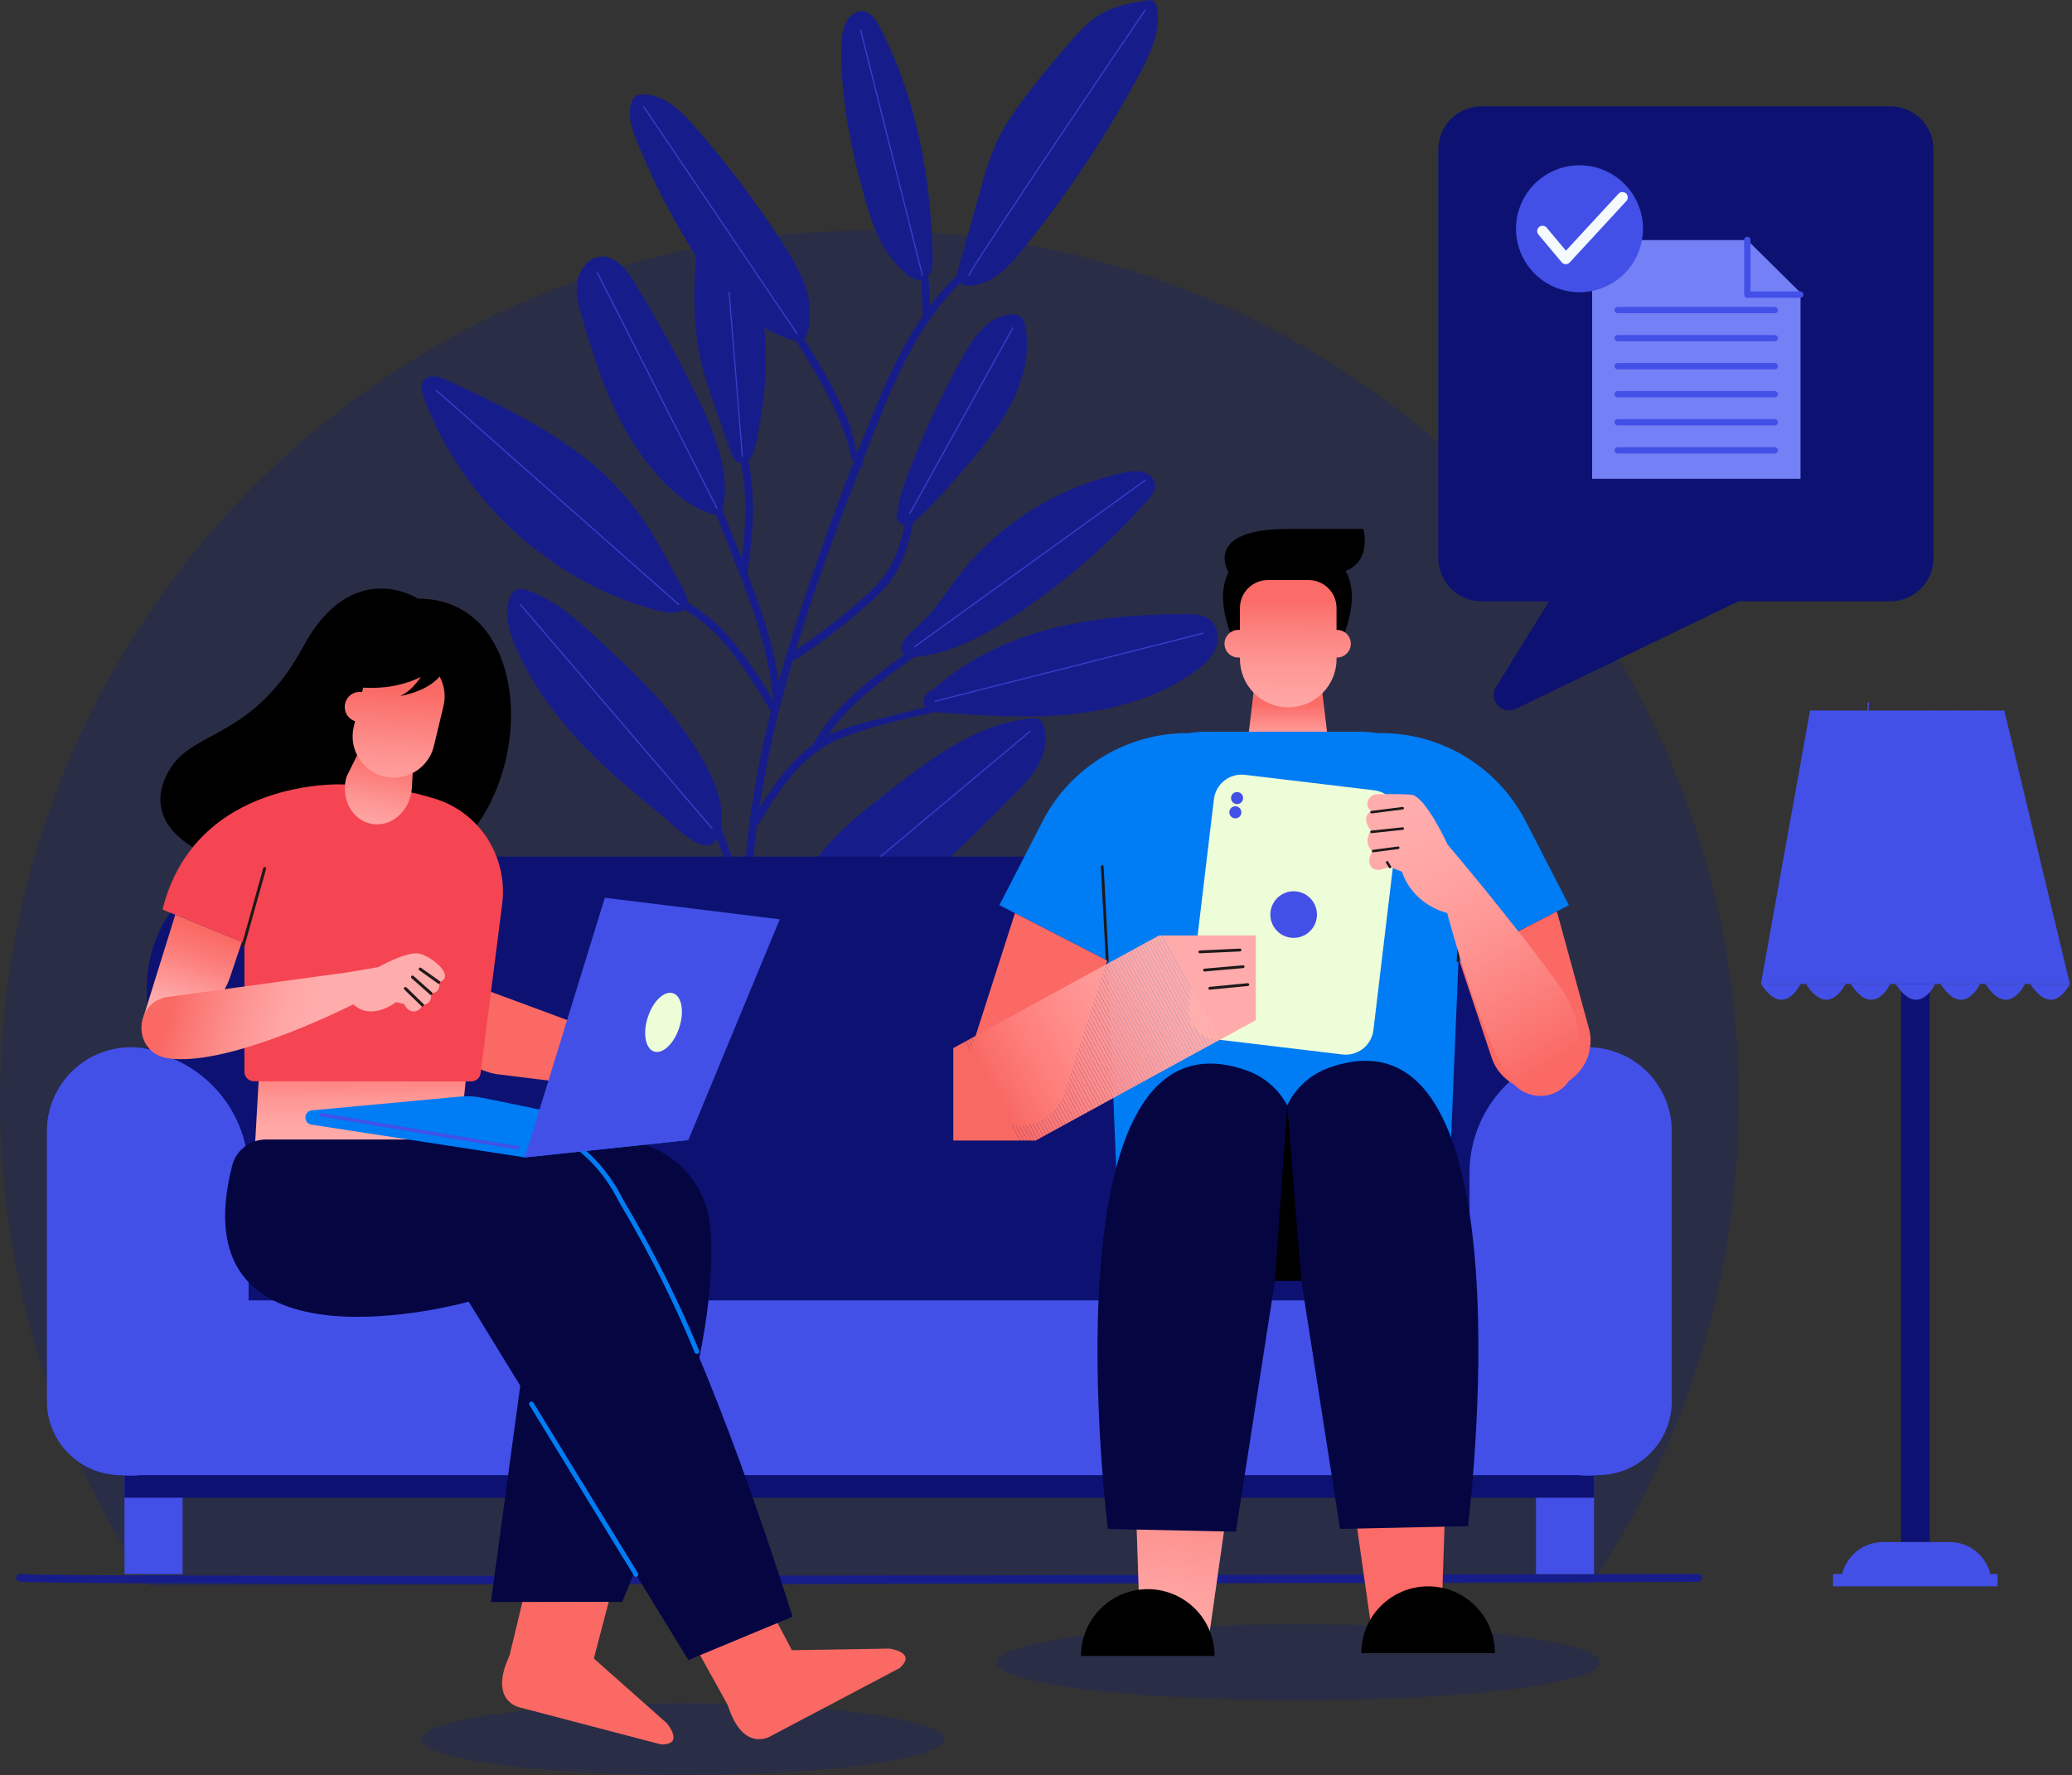 <svg width="587" height="503" viewBox="0 0 587 503" fill="none" xmlns="http://www.w3.org/2000/svg">
<rect x="0" y="0" width="587" height="503" fill="#333333" stroke="none"/>
<g clip-path="url(#clip0_302_350)">
<path d="M450.996 448.639C478.2 408.119 492.69 360.401 492.611 311.597C492.611 175.563 382.332 65.301 246.296 65.301C110.259 65.301 0 175.58 0 311.613C-0.083 360.692 14.565 408.665 42.05 449.326L450.996 448.639Z" fill="#2A2D46"/>
<path d="M342.975 175.749C341.043 174.09 338.254 173.98 335.705 173.99C322.428 174.056 309.067 175.016 296.271 178.534C284.601 181.747 273.368 187.198 264.439 195.32C264.121 195.433 263.815 195.574 263.523 195.742C262.129 196.562 261.166 198.361 261.837 199.834C261.924 200.024 262.035 200.201 262.168 200.362L252.742 202.789C246.624 204.365 240.161 205.544 234.485 208.431C240.676 199.267 250.023 192.641 259.005 186.159C269.169 185.302 278.427 180.337 286.931 174.783C300.354 166.012 312.603 155.563 323.38 143.691C323.951 143.063 324.517 142.432 325.077 141.799C326.404 140.309 327.779 138.546 327.028 136.445C326.637 135.419 325.862 134.586 324.868 134.121C322.79 133.109 320.499 133.457 318.328 133.929C299.925 137.865 283.471 148.1 271.805 162.867C270.049 165.104 268.406 167.438 266.759 169.771C264.47 172.965 261.812 175.878 258.839 178.448C257.804 179.358 256.871 180.379 256.058 181.492C255.394 182.391 254.793 183.45 255.546 184.678C255.731 184.974 255.964 185.237 256.237 185.455C246.485 192.509 236.546 199.878 230.638 210.443C230.569 210.569 230.523 210.706 230.502 210.848C224.026 215.442 219.326 222.2 215.137 228.962C217.228 214.732 220.59 200.704 224.676 186.909C224.826 186.969 224.988 186.989 225.147 186.968C225.306 186.947 225.457 186.886 225.586 186.789C233.974 181.123 242.398 174.913 249.581 167.746C255.131 162.203 257.269 155.431 258.663 148.059C258.983 147.83 259.29 147.584 259.583 147.322C261.604 145.523 263.53 143.621 265.355 141.623C268.874 137.848 272.286 133.975 275.592 130.005C280.04 124.671 284.325 119.115 287.269 112.824C290.214 106.534 291.757 99.411 290.489 92.576C290.283 91.471 289.941 90.286 289.025 89.639C288.341 89.218 287.542 89.023 286.742 89.081C280.478 89.167 276.12 95.152 273.036 100.606C266.79 111.657 261.411 123.177 256.947 135.061C255.755 138.234 254.624 141.533 254.322 144.879C253.989 145.495 253.908 146.216 254.096 146.891C254.139 147.04 254.198 147.185 254.272 147.322C254.285 147.632 254.308 147.941 254.341 148.248L254.484 147.661C254.92 148.245 255.562 148.639 256.28 148.763C254.776 155.863 252.383 162.117 246.654 167.457C240.075 173.598 232.912 179.098 225.483 184.17C226.176 181.889 226.885 179.616 227.611 177.352C232.44 162.293 237.927 147.419 243.64 132.661C243.828 132.621 244 132.528 244.136 132.392C244.272 132.257 244.366 132.085 244.407 131.897L244.45 131.645C244.498 131.374 244.461 131.094 244.344 130.845C245.718 127.304 247.103 123.773 248.499 120.25C254.229 105.757 260.907 91.04 272.087 80.122C272.087 80.122 272.087 80.122 272.107 80.142C272.308 80.319 272.531 80.47 272.77 80.59C273.604 81.012 274.586 81.018 275.512 80.906C281.517 80.185 286.035 75.263 289.835 70.559C302.301 55.141 313.312 38.6 322.727 21.151C325.263 16.454 327.735 11.339 328.008 6.121C328.083 4.799 328 3.473 327.762 2.171C327.616 1.374 327.327 0.488 326.59 0.149C326.089 -0.083 325.508 0.003 324.967 0.093C320.825 0.757 316.606 1.477 312.885 3.412C307.647 6.151 303.899 11.08 300.092 15.495C296.656 19.478 293.327 23.554 290.184 27.776C287.372 31.544 284.667 35.437 282.629 39.683C280.412 44.306 279.017 49.276 277.65 54.215C275.512 61.812 273.388 69.402 271.277 76.985C271.189 77.31 271.149 77.645 271.161 77.981C268.375 80.655 265.813 83.551 263.5 86.641C263.387 83.811 263.221 80.983 263.002 78.157C264.097 76.859 264.24 74.788 264.207 72.992C263.805 50.467 259.666 27.677 249.269 7.694C248.161 5.57 246.561 3.206 244.168 3.143C242.558 3.1 241.101 4.186 240.184 5.513C238.565 7.89 238.365 10.934 238.342 13.812C238.219 28.261 241.13 42.587 245.08 56.485C246.299 60.77 247.63 65.062 249.781 68.959C251.941 72.869 254.878 76.296 258.411 79.03L257.667 78.35C258.696 79.03 259.808 79.445 260.884 79.319C261.127 82.702 261.298 86.088 261.395 89.476C261.393 89.506 261.393 89.536 261.395 89.566C256.532 96.639 252.678 104.48 249.289 112.492C247.076 117.733 244.921 123.013 242.823 128.332C241.91 125.73 241.469 122.275 240.659 120.193C239.407 117.019 237.993 113.912 236.424 110.883C233.821 105.807 230.864 100.925 227.813 96.108C228.477 95.401 228.809 94.083 229.184 92.158C229.712 89.02 229.526 85.804 228.64 82.748C227.335 78.018 224.776 73.739 222.15 69.593C214.538 57.658 206.021 46.325 196.674 35.693C192.691 31.152 187.676 26.372 181.641 26.774C181.138 26.779 180.643 26.904 180.197 27.139C179.679 27.503 179.287 28.019 179.075 28.616C177.582 32.158 178.899 36.201 180.327 39.772C184.891 51.197 190.528 62.163 197.162 72.524C196.522 82.343 196.346 92.254 198.474 101.837C199.529 106.594 201.129 111.208 202.746 115.808C204.14 119.805 205.535 123.8 206.931 127.795C207.429 129.222 208.133 130.852 209.587 131.227C209.688 131.252 209.791 131.271 209.895 131.283C211.761 140.392 211.299 149.019 210.124 158.25C208.292 153.603 206.43 149.025 204.707 144.474C207.645 132.717 200.302 117.89 195.287 107.882C190.481 98.289 185.238 88.93 179.56 79.803C177.406 76.345 174.428 72.501 170.355 72.69C166.827 72.853 164.135 76.255 163.547 79.737C162.96 83.219 163.966 86.758 164.975 90.143C168.36 101.539 171.902 113.027 177.98 123.247C182.766 131.303 192.622 144.03 202.875 145.819C209.251 162.495 217.48 179.859 218.954 197.69C218.969 197.932 219.057 198.163 219.206 198.354C219.186 198.42 219.17 198.487 219.153 198.553C215.25 192.037 211.041 185.482 205.999 179.819C202.709 176.128 198.822 173.21 194.713 170.617C194.713 168.035 192.027 164.331 191.115 162.545C187.291 155.056 183.095 147.697 177.668 141.235C164.49 125.544 145.308 116.409 126.739 107.736C124.568 106.74 121.584 105.877 120.1 107.769C119.025 109.153 119.536 111.151 120.144 112.798C130.699 141.48 155.608 164.463 185.043 172.682C187.118 173.263 191.782 174.514 193.82 172.659C197.7 175.115 201.358 177.884 204.442 181.379C209.786 187.44 214.197 194.497 218.307 201.434C218.333 201.477 218.363 201.517 218.396 201.554C215.617 212.527 213.523 223.663 212.126 234.897C211.439 240.622 211.007 246.358 210.768 252.101C208.6 246.192 206.433 240.283 204.269 234.372C205.929 225.108 198.626 213.819 193.617 206.792C186.75 197.166 178.016 189.076 169.34 181.047C163.365 175.507 157.108 169.808 149.351 167.285C148.451 166.989 147.472 166.744 146.566 167.026C145.261 167.438 144.524 168.815 144.156 170.133C142.898 174.627 144.378 179.427 146.244 183.699C154.671 203.018 170.634 217.556 186.806 230.445C191.058 233.834 199.632 243.577 203.147 237.695C205.457 244.002 207.769 250.308 210.081 256.615C210.174 256.876 210.361 257.093 210.606 257.223C210.251 273.122 211.243 289.052 212.265 304.931C212.358 306.339 214.562 306.349 214.469 304.931C214.038 298.273 213.603 291.604 213.275 284.932C217.131 276.021 222.524 267.858 229.207 260.814C233.682 266.537 240.808 263.536 246.182 260.386C261.574 251.364 274.367 238.083 286.874 225.563C289.633 222.801 292.428 219.989 294.283 216.557C296.139 213.125 296.939 208.923 295.518 205.291C295.342 204.73 295 204.235 294.539 203.871C293.925 203.452 293.121 203.479 292.384 203.539C277.242 204.803 264.306 214.493 252.297 223.803C245.044 229.43 237.652 235.182 232.009 242.501C228.394 247.191 225.141 253.186 227.992 258.886C221.938 265.166 216.898 272.351 213.055 280.182C212.494 266.62 212.458 253.05 213.806 239.524C213.988 237.688 214.204 235.856 214.43 234.024C214.603 233.933 214.747 233.795 214.845 233.625C220.743 223.866 227.096 213.679 238.116 209.228C246.568 205.819 255.838 203.801 264.914 201.736C265.415 201.822 265.92 201.881 266.427 201.912C278.778 202.772 291.193 203.618 303.474 202.367C315.756 201.116 328.081 197.63 338.191 190.514C340.641 188.791 343.024 186.763 344.249 184.031C345.474 181.299 345.228 177.704 342.975 175.749ZM211.768 162.442C213.318 151.508 214.207 141.231 211.993 130.56C212.458 130.165 212.82 129.664 213.049 129.099C213.13 128.895 213.196 128.685 213.248 128.472C213.722 127.353 214.073 126.185 214.294 124.99C216.547 114.477 217.666 103.527 216.521 92.888C218.848 94.216 221.293 95.327 223.823 96.208C224.384 96.41 224.962 96.562 225.549 96.662C228.925 101.973 232.188 107.361 235.023 112.99C236.985 116.843 238.655 120.837 240.018 124.94C240.639 126.842 240.835 129.235 241.735 131.104C236.424 144.713 231.508 158.512 226.937 172.33C224.673 179.178 222.549 186.102 220.624 193.073C219.13 182.647 215.631 172.446 211.768 162.442Z" fill="#161D8A"/>
<path d="M274.463 78.16C274.434 78.16 274.406 78.154 274.38 78.14C274.342 78.119 274.314 78.083 274.302 78.041C274.29 77.998 274.296 77.953 274.317 77.915C279.011 69.563 323.845 3.402 324.297 2.735C324.309 2.717 324.324 2.701 324.342 2.689C324.36 2.677 324.381 2.669 324.402 2.665C324.423 2.661 324.445 2.661 324.466 2.666C324.488 2.67 324.508 2.679 324.526 2.692C324.562 2.716 324.587 2.754 324.596 2.797C324.605 2.84 324.596 2.884 324.572 2.921C324.117 3.585 279.293 69.739 274.606 78.077C274.591 78.102 274.571 78.123 274.546 78.138C274.521 78.152 274.492 78.16 274.463 78.16Z" fill="#3440CD"/>
<path d="M261.319 78.16C261.281 78.161 261.245 78.148 261.215 78.126C261.186 78.103 261.165 78.07 261.156 78.034L243.647 8.56C243.636 8.517 243.644 8.472 243.667 8.434C243.69 8.396 243.726 8.369 243.769 8.358C243.79 8.352 243.812 8.351 243.833 8.354C243.855 8.357 243.875 8.365 243.894 8.376C243.913 8.387 243.929 8.402 243.941 8.419C243.954 8.436 243.963 8.456 243.968 8.477L261.478 77.954C261.484 77.976 261.485 77.998 261.482 78.019C261.479 78.041 261.471 78.062 261.46 78.081C261.449 78.099 261.435 78.116 261.417 78.129C261.4 78.142 261.38 78.152 261.359 78.157L261.319 78.16Z" fill="#3440CD"/>
<path d="M225.755 94.648C225.728 94.648 225.701 94.642 225.676 94.629C225.652 94.616 225.631 94.598 225.616 94.575L182.272 30.382C182.256 30.364 182.245 30.344 182.238 30.321C182.231 30.299 182.229 30.275 182.232 30.252C182.235 30.229 182.243 30.206 182.255 30.186C182.268 30.166 182.284 30.149 182.303 30.136C182.323 30.123 182.345 30.114 182.368 30.11C182.391 30.105 182.415 30.106 182.437 30.112C182.46 30.118 182.481 30.128 182.5 30.143C182.518 30.157 182.533 30.175 182.544 30.196L225.891 94.389C225.904 94.407 225.913 94.427 225.918 94.449C225.922 94.47 225.922 94.493 225.918 94.514C225.914 94.536 225.906 94.556 225.894 94.575C225.882 94.593 225.866 94.609 225.848 94.621C225.821 94.64 225.788 94.649 225.755 94.648Z" fill="#3440CD"/>
<path d="M210.307 129.447C210.263 129.447 210.221 129.43 210.19 129.399C210.159 129.368 210.141 129.326 210.141 129.282C210.141 128.707 206.427 83.255 206.39 82.811C206.388 82.789 206.391 82.767 206.398 82.746C206.404 82.725 206.415 82.706 206.429 82.689C206.443 82.673 206.461 82.659 206.48 82.649C206.5 82.639 206.521 82.633 206.543 82.631C206.565 82.63 206.587 82.632 206.608 82.639C206.628 82.645 206.648 82.656 206.664 82.671C206.681 82.685 206.695 82.702 206.705 82.722C206.714 82.741 206.72 82.762 206.722 82.784C206.875 84.663 210.473 128.843 210.473 129.295C210.469 129.336 210.45 129.375 210.419 129.403C210.389 129.431 210.349 129.447 210.307 129.447Z" fill="#3440CD"/>
<path d="M203.107 144.146C203.076 144.146 203.046 144.137 203.019 144.121C202.993 144.104 202.972 144.081 202.958 144.053L169.061 77.311C169.041 77.271 169.038 77.225 169.051 77.183C169.065 77.141 169.095 77.106 169.134 77.085C169.173 77.065 169.218 77.062 169.26 77.076C169.302 77.089 169.336 77.119 169.356 77.158L203.253 143.903C203.264 143.923 203.27 143.944 203.272 143.966C203.274 143.987 203.271 144.009 203.264 144.03C203.257 144.051 203.246 144.07 203.232 144.087C203.218 144.103 203.2 144.116 203.18 144.126C203.158 144.139 203.133 144.145 203.107 144.146Z" fill="#3440CD"/>
<path d="M192.276 171.467C192.236 171.467 192.197 171.453 192.166 171.427L123.482 110.73C123.466 110.715 123.453 110.698 123.443 110.678C123.434 110.658 123.428 110.637 123.427 110.615C123.426 110.593 123.429 110.571 123.436 110.55C123.443 110.53 123.455 110.511 123.469 110.494C123.484 110.478 123.501 110.465 123.521 110.455C123.541 110.445 123.562 110.44 123.584 110.439C123.606 110.438 123.628 110.441 123.649 110.448C123.669 110.455 123.689 110.466 123.705 110.481L192.385 171.165C192.416 171.196 192.433 171.238 192.433 171.281C192.433 171.325 192.416 171.367 192.385 171.398C192.373 171.416 192.357 171.432 192.338 171.444C192.319 171.456 192.298 171.464 192.276 171.467Z" fill="#3440CD"/>
<path d="M201.716 234.867C201.692 234.867 201.668 234.862 201.647 234.851C201.625 234.841 201.605 234.826 201.59 234.807L147.302 171.408C147.274 171.374 147.261 171.33 147.264 171.286C147.268 171.242 147.289 171.201 147.322 171.172C147.339 171.158 147.358 171.147 147.378 171.14C147.399 171.134 147.421 171.131 147.443 171.133C147.464 171.135 147.485 171.141 147.505 171.151C147.524 171.161 147.541 171.175 147.555 171.192L201.842 234.591C201.871 234.625 201.885 234.669 201.882 234.713C201.879 234.757 201.859 234.798 201.826 234.827C201.795 234.853 201.756 234.867 201.716 234.867Z" fill="#3440CD"/>
<path d="M257.797 145.567C257.769 145.566 257.742 145.559 257.717 145.547C257.679 145.525 257.651 145.489 257.639 145.447C257.627 145.404 257.633 145.359 257.654 145.321L286.791 92.809C286.813 92.771 286.849 92.742 286.891 92.73C286.933 92.718 286.978 92.722 287.017 92.742C287.055 92.764 287.083 92.8 287.095 92.842C287.107 92.885 287.102 92.93 287.08 92.968L257.943 145.48C257.929 145.507 257.908 145.529 257.882 145.544C257.856 145.559 257.827 145.567 257.797 145.567Z" fill="#3440CD"/>
<path d="M259.135 183.397C259.108 183.397 259.082 183.391 259.058 183.379C259.035 183.366 259.014 183.349 258.999 183.327C258.986 183.31 258.977 183.289 258.972 183.268C258.967 183.247 258.966 183.225 258.97 183.203C258.974 183.181 258.982 183.161 258.994 183.142C259.005 183.124 259.021 183.108 259.038 183.095L324.337 135.96C324.373 135.935 324.417 135.925 324.46 135.932C324.504 135.939 324.543 135.962 324.569 135.997C324.582 136.015 324.591 136.035 324.596 136.056C324.601 136.078 324.601 136.1 324.598 136.121C324.594 136.143 324.586 136.164 324.574 136.182C324.562 136.201 324.547 136.217 324.529 136.229L259.231 183.364C259.203 183.384 259.169 183.396 259.135 183.397Z" fill="#3440CD"/>
<path d="M264.884 198.855C264.847 198.855 264.811 198.843 264.782 198.82C264.753 198.797 264.733 198.765 264.725 198.729C264.719 198.708 264.718 198.686 264.721 198.664C264.724 198.643 264.731 198.622 264.742 198.603C264.753 198.584 264.768 198.568 264.786 198.555C264.803 198.541 264.823 198.532 264.844 198.526L340.771 179.274C340.792 179.269 340.813 179.268 340.835 179.271C340.856 179.274 340.877 179.281 340.895 179.292C340.914 179.303 340.93 179.318 340.943 179.335C340.956 179.353 340.965 179.373 340.97 179.394C340.975 179.415 340.977 179.437 340.974 179.459C340.971 179.48 340.963 179.501 340.952 179.52C340.941 179.539 340.926 179.555 340.909 179.568C340.891 179.581 340.872 179.591 340.85 179.596L264.924 198.848L264.884 198.855Z" fill="#3440CD"/>
<path d="M232.228 257.289C232.194 257.288 232.161 257.278 232.134 257.258C232.106 257.239 232.085 257.211 232.073 257.18C232.062 257.148 232.06 257.113 232.069 257.081C232.078 257.048 232.096 257.019 232.122 256.997L291.677 207.127C291.711 207.099 291.755 207.086 291.798 207.091C291.842 207.095 291.882 207.116 291.91 207.15C291.924 207.166 291.935 207.186 291.941 207.206C291.948 207.227 291.951 207.249 291.949 207.27C291.947 207.292 291.941 207.313 291.931 207.332C291.92 207.352 291.907 207.369 291.89 207.382L232.334 257.249C232.304 257.274 232.267 257.288 232.228 257.289Z" fill="#3440CD"/>
<path d="M141.49 448.782C64.638 448.782 6.254 448.622 5.254 448.118C4.998 447.998 4.796 447.785 4.688 447.523C4.581 447.26 4.577 446.967 4.676 446.701C4.775 446.436 4.97 446.217 5.223 446.089C5.476 445.961 5.768 445.933 6.041 446.01C14.635 447.142 476.436 445.984 481.106 445.974C481.395 445.989 481.667 446.115 481.866 446.325C482.065 446.536 482.176 446.814 482.176 447.104C482.176 447.393 482.065 447.672 481.866 447.882C481.667 448.093 481.395 448.218 481.106 448.234C414.45 448.417 257.09 448.782 141.49 448.782Z" fill="#161D8A"/>
<path d="M408.296 242.707H78.585C58.156 242.707 41.595 259.268 41.595 279.698V357.48C41.595 377.909 58.156 394.471 78.585 394.471H408.296C428.725 394.471 445.287 377.909 445.287 357.48V279.698C445.287 259.268 428.725 242.707 408.296 242.707Z" fill="#0D1272"/>
<path d="M51.729 418.145H35.278V446.01H51.729V418.145Z" fill="#4250E8"/>
<path d="M451.601 418.145H435.15V446.01H451.601V418.145Z" fill="#4250E8"/>
<path d="M451.604 411.403H35.278V424.381H451.604V411.403Z" fill="#0D1272"/>
<path d="M35.242 297.177C44.574 297.177 53.523 300.884 60.122 307.483C66.72 314.081 70.427 323.031 70.427 332.362V380.576H35.242V297.177Z" fill="#4250E8"/>
<path d="M451.498 380.58H416.313V332.366C416.313 323.034 420.019 314.085 426.618 307.486C433.216 300.888 442.166 297.181 451.498 297.181V380.58Z" fill="#4250E8"/>
<path d="M448.971 296.749C436.086 297.207 426.068 308.188 426.068 321.08V368.46H60.831V321.08C60.831 308.188 50.806 297.207 37.927 296.749C34.734 296.633 31.55 297.161 28.566 298.303C25.581 299.444 22.858 301.176 20.558 303.394C18.257 305.611 16.428 308.27 15.178 311.211C13.928 314.151 13.284 317.314 13.284 320.509V397.04C13.284 402.591 15.489 407.915 19.415 411.841C23.34 415.766 28.665 417.972 34.216 417.972H34.276C36.107 418.202 37.961 418.202 39.792 417.972H447.076C448.908 418.202 450.761 418.202 452.593 417.972H452.679C458.231 417.972 463.555 415.766 467.48 411.841C471.406 407.915 473.611 402.591 473.611 397.04V320.509C473.611 317.314 472.967 314.152 471.717 311.212C470.468 308.271 468.639 305.613 466.339 303.395C464.039 301.177 461.316 299.446 458.332 298.304C455.348 297.162 452.164 296.633 448.971 296.749Z" fill="#4250E8"/>
<path d="M43.503 383.318C43.27 383.321 43.041 383.251 42.85 383.117C42.659 382.983 42.515 382.792 42.438 382.571C42.362 382.35 42.358 382.111 42.426 381.887C42.493 381.664 42.63 381.467 42.816 381.326L60.13 367.577C60.245 367.488 60.377 367.422 60.517 367.383C60.658 367.344 60.805 367.334 60.949 367.352C61.094 367.37 61.234 367.416 61.361 367.488C61.487 367.56 61.599 367.657 61.688 367.772C61.778 367.887 61.844 368.018 61.883 368.159C61.922 368.299 61.932 368.446 61.914 368.591C61.896 368.736 61.85 368.876 61.778 369.002C61.706 369.129 61.609 369.24 61.494 369.33L44.181 383.079C43.988 383.233 43.75 383.317 43.503 383.318Z" fill="#4250E8"/>
<path d="M441.344 385.091C441.197 385.09 441.052 385.061 440.917 385.004C440.782 384.947 440.66 384.863 440.557 384.759L425.288 369.234C425.186 369.13 425.105 369.008 425.051 368.873C424.996 368.739 424.969 368.594 424.97 368.449C424.971 368.304 425.001 368.16 425.057 368.026C425.114 367.892 425.196 367.771 425.3 367.669C425.403 367.567 425.526 367.486 425.661 367.432C425.795 367.377 425.939 367.35 426.085 367.351C426.23 367.352 426.374 367.381 426.508 367.438C426.641 367.495 426.763 367.577 426.865 367.681L442.134 383.205C442.286 383.361 442.388 383.558 442.429 383.772C442.469 383.986 442.446 384.207 442.362 384.408C442.277 384.608 442.136 384.78 441.955 384.901C441.774 385.021 441.561 385.086 441.344 385.087V385.091Z" fill="#4250E8"/>
<path d="M367.744 481.813C414.935 481.813 453.191 476.983 453.191 471.025C453.191 465.067 414.935 460.237 367.744 460.237C320.553 460.237 282.297 465.067 282.297 471.025C282.297 476.983 320.553 481.813 367.744 481.813Z" fill="#2A2D46"/>
<path d="M377.51 220.398H352.243L355.247 195.271H374.506L377.51 220.398Z" fill="url(#paint0_linear_302_350)"/>
<path d="M386.246 149.872H364.882C340.512 149.872 348.04 162.18 348.04 162.18C343.675 170.478 349.876 182.395 349.876 182.395H379.587C379.587 182.395 385.788 170.488 381.423 162.18C381.346 162.037 381.253 161.914 381.17 161.778C388.739 158.983 386.246 149.872 386.246 149.872Z" fill="black"/>
<path d="M378.641 178.468V172.277C378.641 170.178 377.808 168.166 376.324 166.682C374.84 165.197 372.827 164.364 370.728 164.364H359.177C357.08 164.366 355.069 165.201 353.588 166.685C352.106 168.169 351.273 170.18 351.273 172.277V178.504C351.164 178.504 351.058 178.471 350.941 178.471C350.417 178.456 349.894 178.546 349.405 178.736C348.916 178.926 348.47 179.213 348.094 179.578C347.717 179.944 347.418 180.382 347.213 180.865C347.009 181.348 346.904 181.868 346.904 182.393C346.904 182.918 347.009 183.437 347.213 183.921C347.418 184.404 347.717 184.841 348.094 185.207C348.47 185.573 348.916 185.859 349.405 186.049C349.894 186.24 350.417 186.33 350.941 186.315C351.054 186.315 351.16 186.291 351.273 186.281V186.736C351.274 190.366 352.717 193.848 355.284 196.415C357.851 198.982 361.332 200.424 364.962 200.425C368.593 200.425 372.075 198.983 374.642 196.416C377.209 193.849 378.651 190.367 378.651 186.736V186.315C379.176 186.33 379.698 186.24 380.187 186.049C380.677 185.859 381.123 185.573 381.499 185.207C381.876 184.841 382.175 184.404 382.379 183.921C382.584 183.437 382.689 182.918 382.689 182.393C382.689 181.868 382.584 181.348 382.379 180.865C382.175 180.382 381.876 179.944 381.499 179.578C381.123 179.213 380.677 178.926 380.187 178.736C379.698 178.546 379.176 178.456 378.651 178.471L378.641 178.468Z" fill="url(#paint1_linear_302_350)"/>
<path d="M444.474 256.472L432.266 232.742C428.306 225.049 422.263 218.624 414.827 214.201C407.39 209.777 398.86 207.534 390.21 207.728C388.633 207.471 387.04 207.336 385.443 207.326H341.518C339.925 207.337 338.334 207.47 336.761 207.724C328.218 207.65 319.821 209.95 312.507 214.367C305.194 218.785 299.25 225.146 295.339 232.742L283.127 256.472L313.798 272.262L316.493 337.481C316.534 338.422 316.936 339.311 317.617 339.963C318.297 340.614 319.203 340.977 320.145 340.976H406.833C407.775 340.977 408.681 340.614 409.361 339.963C410.041 339.311 410.444 338.422 410.484 337.481L413.166 272.601L444.474 256.472Z" fill="#007CF4"/>
<path d="M413.083 272.595H413.06C413.007 272.592 412.955 272.58 412.907 272.557C412.859 272.535 412.816 272.503 412.781 272.464C412.746 272.424 412.719 272.378 412.702 272.329C412.685 272.279 412.677 272.226 412.681 272.173L414.108 245.532C414.107 245.477 414.118 245.422 414.139 245.371C414.16 245.32 414.191 245.274 414.231 245.235C414.271 245.197 414.318 245.167 414.37 245.148C414.421 245.129 414.476 245.12 414.532 245.123C414.587 245.126 414.641 245.14 414.69 245.165C414.739 245.19 414.783 245.225 414.818 245.267C414.854 245.309 414.88 245.359 414.896 245.412C414.911 245.465 414.915 245.52 414.908 245.575L413.481 272.216C413.476 272.318 413.432 272.415 413.358 272.485C413.283 272.556 413.185 272.595 413.083 272.595Z" fill="#1F191A"/>
<path d="M313.685 272.595C313.583 272.596 313.484 272.557 313.41 272.486C313.335 272.415 313.291 272.319 313.287 272.216L311.86 245.575C311.853 245.52 311.857 245.465 311.872 245.412C311.888 245.359 311.914 245.309 311.95 245.267C311.985 245.225 312.029 245.19 312.078 245.165C312.127 245.14 312.181 245.126 312.236 245.123C312.292 245.12 312.347 245.129 312.398 245.148C312.45 245.167 312.497 245.197 312.537 245.235C312.577 245.274 312.608 245.32 312.629 245.371C312.65 245.422 312.661 245.477 312.66 245.532L314.087 272.173C314.092 272.279 314.056 272.383 313.985 272.462C313.914 272.541 313.815 272.589 313.709 272.595H313.685Z" fill="#1F191A"/>
<path d="M380.311 298.78L343.725 294.402C341.647 294.154 339.752 293.09 338.458 291.445C337.164 289.8 336.576 287.708 336.824 285.629L343.904 226.442C344.154 224.364 345.218 222.469 346.864 221.176C348.51 219.882 350.602 219.295 352.681 219.544L389.27 223.919C391.348 224.168 393.243 225.233 394.536 226.879C395.83 228.525 396.417 230.617 396.167 232.696L389.087 291.88C388.964 292.909 388.64 293.904 388.132 294.808C387.624 295.712 386.944 296.507 386.129 297.148C385.314 297.789 384.38 298.263 383.382 298.543C382.384 298.823 381.34 298.904 380.311 298.78Z" fill="#EDFDD8"/>
<path d="M370.576 264.331C373.442 262.077 373.939 257.927 371.685 255.06C369.431 252.194 365.28 251.698 362.414 253.952C359.548 256.206 359.051 260.356 361.305 263.222C363.559 266.089 367.71 266.585 370.576 264.331Z" fill="#4250E8"/>
<path d="M352.156 226.329C352.116 226.664 351.977 226.98 351.757 227.236C351.538 227.492 351.247 227.677 350.922 227.768C350.597 227.859 350.252 227.851 349.932 227.746C349.611 227.641 349.329 227.443 349.12 227.178C348.912 226.913 348.787 226.591 348.761 226.255C348.736 225.919 348.81 225.582 348.975 225.288C349.141 224.994 349.39 224.756 349.691 224.603C349.992 224.45 350.331 224.39 350.666 224.431C350.889 224.457 351.104 224.528 351.299 224.638C351.494 224.747 351.666 224.895 351.805 225.071C351.943 225.247 352.045 225.449 352.106 225.665C352.166 225.881 352.183 226.107 352.156 226.329Z" fill="#4250E8"/>
<path d="M351.675 230.369C351.635 230.705 351.497 231.021 351.277 231.278C351.057 231.535 350.766 231.721 350.44 231.813C350.115 231.905 349.769 231.898 349.448 231.793C349.126 231.688 348.843 231.49 348.634 231.224C348.425 230.959 348.299 230.637 348.273 230.3C348.247 229.962 348.322 229.625 348.487 229.33C348.653 229.035 348.902 228.796 349.204 228.643C349.505 228.49 349.846 228.43 350.181 228.47C350.631 228.525 351.04 228.756 351.32 229.111C351.6 229.467 351.728 229.919 351.675 230.369Z" fill="#4250E8"/>
<path d="M284.332 318.368L282.772 317.857C281.076 317.303 279.506 316.421 278.151 315.26C276.796 314.099 275.683 312.682 274.876 311.091C274.068 309.5 273.582 307.765 273.446 305.986C273.309 304.207 273.524 302.419 274.079 300.723L287.542 258.736L313.685 272.196L301.483 309.675C300.929 311.373 300.045 312.944 298.883 314.3C297.721 315.656 296.302 316.769 294.71 317.576C293.117 318.384 291.38 318.869 289.6 319.005C287.819 319.141 286.029 318.925 284.332 318.368Z" fill="#FA6964"/>
<path d="M355.778 289.062L345.358 294.761L329.107 265.06H355.778V289.062Z" fill="#FFABAB"/>
<path d="M345.358 294.761L344.571 295.193L328.157 265.196L328.406 265.06H329.107L345.358 294.761Z" fill="#FFABAB"/>
<path d="M328.163 265.165L327.374 265.597L343.789 295.591L344.578 295.16L328.163 265.165Z" fill="#FFABAB"/>
<path d="M327.374 265.607L326.584 266.039L342.999 296.033L343.788 295.602L327.374 265.607Z" fill="#FFABAB"/>
<path d="M326.585 266.029L325.796 266.461L342.211 296.456L343 296.024L326.585 266.029Z" fill="#FFAAAA"/>
<path d="M325.794 266.462L325.005 266.894L341.42 296.888L342.209 296.456L325.794 266.462Z" fill="#FFAAAA"/>
<path d="M325.006 266.884L324.217 267.316L340.632 297.311L341.421 296.879L325.006 266.884Z" fill="#FFAAAA"/>
<path d="M324.215 267.327L323.426 267.759L339.841 297.754L340.63 297.322L324.215 267.327Z" fill="#FFA9A9"/>
<path d="M323.429 267.752L322.64 268.184L339.054 298.179L339.844 297.747L323.429 267.752Z" fill="#FFA9A9"/>
<path d="M322.634 268.191L321.845 268.623L338.26 298.618L339.049 298.186L322.634 268.191Z" fill="#FFA8A8"/>
<path d="M321.843 268.631L321.054 269.062L337.469 299.057L338.258 298.625L321.843 268.631Z" fill="#FFA8A8"/>
<path d="M321.055 269.056L320.266 269.488L336.681 299.483L337.47 299.051L321.055 269.056Z" fill="#FFA7A7"/>
<path d="M320.264 269.486L319.475 269.917L335.889 299.912L336.679 299.48L320.264 269.486Z" fill="#FFA7A5"/>
<path d="M319.478 269.911L318.688 270.343L335.103 300.338L335.892 299.906L319.478 269.911Z" fill="#FFA6A6"/>
<path d="M318.686 270.353L317.897 270.785L334.312 300.78L335.101 300.348L318.686 270.353Z" fill="#FFA6A4"/>
<path d="M317.899 270.776L317.109 271.208L333.524 301.203L334.313 300.771L317.899 270.776Z" fill="#FFA4A3"/>
<path d="M317.104 271.215L316.315 271.647L332.73 301.642L333.519 301.21L317.104 271.215Z" fill="#FFA4A4"/>
<path d="M316.313 271.654L315.523 272.086L331.938 302.081L332.727 301.649L316.313 271.654Z" fill="#FFA4A2"/>
<path d="M315.526 272.083L314.737 272.515L331.152 302.509L331.941 302.078L315.526 272.083Z" fill="#FFA2A1"/>
<path d="M314.735 272.515L313.946 272.947L330.361 302.942L331.15 302.51L314.735 272.515Z" fill="#FFA1A0"/>
<path d="M313.947 272.938L313.158 273.37L329.573 303.365L330.362 302.933L313.947 272.938Z" fill="#FFA0A0"/>
<path d="M313.156 273.377L312.367 273.809L328.782 303.804L329.571 303.372L313.156 273.377Z" fill="#FFA09F"/>
<path d="M312.368 273.8L311.579 274.231L327.994 304.226L328.783 303.794L312.368 273.8Z" fill="#FF9F9E"/>
<path d="M311.578 274.243L310.789 274.675L327.204 304.67L327.993 304.238L311.578 274.243Z" fill="#FF9E9D"/>
<path d="M310.787 274.682L309.998 275.114L326.412 305.109L327.202 304.677L310.787 274.682Z" fill="#FF9D9C"/>
<path d="M309.999 275.105L309.209 275.537L325.624 305.532L326.413 305.1L309.999 275.105Z" fill="#FF9C9B"/>
<path d="M309.211 275.528L308.422 275.959L324.837 305.954L325.626 305.522L309.211 275.528Z" fill="#FF9C9A"/>
<path d="M308.419 275.97L307.63 276.402L324.045 306.397L324.834 305.965L308.419 275.97Z" fill="#FF9B9A"/>
<path d="M307.63 276.402L306.841 276.834L323.256 306.829L324.045 306.397L307.63 276.402Z" fill="#FF9A99"/>
<path d="M306.842 276.828L306.053 277.26L322.468 307.255L323.257 306.823L306.842 276.828Z" fill="#FF9998"/>
<path d="M306.051 277.267L305.262 277.699L321.677 307.694L322.466 307.262L306.051 277.267Z" fill="#FF9897"/>
<path d="M305.256 277.706L304.467 278.138L320.882 308.133L321.671 307.701L305.256 277.706Z" fill="#FF9796"/>
<path d="M304.468 278.132L303.679 278.564L320.094 308.559L320.883 308.127L304.468 278.132Z" fill="#FF9695"/>
<path d="M303.682 278.558L302.893 278.99L319.308 308.985L320.097 308.553L303.682 278.558Z" fill="#FF9594"/>
<path d="M302.891 278.997L302.102 279.429L318.516 309.423L319.306 308.992L302.891 278.997Z" fill="#FF9493"/>
<path d="M302.1 279.429L301.311 279.861L317.725 309.856L318.514 309.424L302.1 279.429Z" fill="#FF9392"/>
<path d="M301.312 279.852L300.522 280.284L316.937 310.278L317.726 309.847L301.312 279.852Z" fill="#FF9290"/>
<path d="M300.521 280.291L299.731 280.723L316.146 310.717L316.935 310.286L300.521 280.291Z" fill="#FF918F"/>
<path d="M299.728 280.733L298.938 281.165L315.353 311.16L316.142 310.728L299.728 280.733Z" fill="#FF908E"/>
<path d="M298.939 281.159L298.15 281.591L314.565 311.586L315.354 311.154L298.939 281.159Z" fill="#FF8F8D"/>
<path d="M298.151 281.581L297.362 282.013L313.777 312.008L314.566 311.576L298.151 281.581Z" fill="#FF8E8C"/>
<path d="M297.36 282.021L296.571 282.453L312.986 312.447L313.775 312.016L297.36 282.021Z" fill="#FF8D8B"/>
<path d="M296.572 282.447L295.783 282.878L312.198 312.873L312.987 312.441L296.572 282.447Z" fill="#FF8C8A"/>
<path d="M295.779 282.888L294.99 283.32L311.405 313.315L312.194 312.883L295.779 282.888Z" fill="#FF8B89"/>
<path d="M294.985 283.334L294.196 283.766L310.611 313.761L311.4 313.329L294.985 283.334Z" fill="#FF8A87"/>
<path d="M294.207 283.742L293.417 284.174L309.832 314.169L310.621 313.737L294.207 283.742Z" fill="#FF8986"/>
<path d="M293.412 284.181L292.623 284.613L309.038 314.608L309.827 314.176L293.412 284.181Z" fill="#FF8885"/>
<path d="M292.624 284.604L291.835 285.036L308.25 315.03L309.039 314.599L292.624 284.604Z" fill="#FF8684"/>
<path d="M291.835 285.049L291.045 285.481L307.46 315.476L308.249 315.044L291.835 285.049Z" fill="#FF8582"/>
<path d="M291.046 285.471L290.257 285.903L306.672 315.898L307.461 315.466L291.046 285.471Z" fill="#FF8481"/>
<path d="M290.252 285.911L289.463 286.343L305.878 316.338L306.667 315.906L290.252 285.911Z" fill="#FF8380"/>
<path d="M289.458 286.36L288.668 286.792L305.083 316.787L305.872 316.355L289.458 286.36Z" fill="#FF8280"/>
<path d="M288.676 286.766L287.887 287.198L304.302 317.193L305.091 316.761L288.676 286.766Z" fill="#FD817E"/>
<path d="M287.883 287.208L287.094 287.64L303.509 317.634L304.298 317.203L287.883 287.208Z" fill="#FF807D"/>
<path d="M287.095 287.634L286.306 288.065L302.721 318.06L303.51 317.628L287.095 287.634Z" fill="#FD7F7C"/>
<path d="M286.304 288.073L285.515 288.505L301.929 318.5L302.719 318.068L286.304 288.073Z" fill="#FD7E7A"/>
<path d="M285.516 288.495L284.727 288.927L301.142 318.922L301.931 318.49L285.516 288.495Z" fill="#FD7D79"/>
<path d="M284.723 288.937L283.934 289.369L300.349 319.364L301.138 318.932L284.723 288.937Z" fill="#FC7B78"/>
<path d="M283.932 289.377L283.143 289.809L299.557 319.803L300.347 319.372L283.932 289.377Z" fill="#FC7A76"/>
<path d="M283.144 289.803L282.355 290.234L298.77 320.229L299.559 319.797L283.144 289.803Z" fill="#FC7975"/>
<path d="M282.353 290.235L281.563 290.667L297.978 320.661L298.767 320.229L282.353 290.235Z" fill="#FC7774"/>
<path d="M281.568 290.658L280.779 291.089L297.194 321.084L297.983 320.652L281.568 290.658Z" fill="#FC7671"/>
<path d="M280.775 291.099L279.986 291.531L296.401 321.526L297.19 321.094L280.775 291.099Z" fill="#FB7570"/>
<path d="M279.987 291.525L279.198 291.957L295.613 321.952L296.402 321.52L279.987 291.525Z" fill="#FB746E"/>
<path d="M279.196 291.965L278.407 292.396L294.822 322.391L295.611 321.959L279.196 291.965Z" fill="#FB726D"/>
<path d="M278.401 292.404L277.612 292.835L294.027 322.83L294.816 322.398L278.401 292.404Z" fill="#FA716B"/>
<path d="M294.018 322.853L293.447 323.165H293.165L276.817 293.291L277.607 292.856L294.018 322.853Z" fill="#FA706A"/>
<path d="M292.139 323.165L276.027 293.722L276.817 293.291L293.165 323.165H292.139Z" fill="#F96D68"/>
<path d="M291.11 323.165L275.237 294.154L276.027 293.722L292.139 323.165H291.11Z" fill="#FA6C67"/>
<path d="M290.084 323.165L274.447 294.585L275.237 294.154L291.11 323.165H290.084Z" fill="#F96A66"/>
<path d="M289.059 323.165L273.657 295.016L274.447 294.585L290.085 323.165H289.059Z" fill="#F96964"/>
<path d="M270.069 296.982L273.657 295.017L289.059 323.165H270.069V296.982Z" fill="#F96964"/>
<path d="M339.934 270.118C339.828 270.118 339.726 270.076 339.65 270.001C339.575 269.925 339.533 269.823 339.533 269.717C339.533 269.61 339.575 269.508 339.65 269.433C339.726 269.357 339.828 269.315 339.934 269.315L351.267 268.784C351.32 268.778 351.374 268.783 351.425 268.799C351.476 268.816 351.523 268.843 351.563 268.879C351.602 268.915 351.634 268.96 351.655 269.009C351.676 269.058 351.686 269.112 351.685 269.165C351.689 269.272 351.652 269.376 351.58 269.455C351.509 269.533 351.409 269.581 351.303 269.587L339.971 270.118H339.934Z" fill="#1F191A"/>
<path d="M341.239 275.273C341.138 275.269 341.042 275.227 340.971 275.156C340.9 275.085 340.858 274.989 340.853 274.889C340.849 274.788 340.883 274.689 340.948 274.612C341.014 274.535 341.106 274.486 341.206 274.473L352.13 273.511C352.182 273.503 352.236 273.506 352.288 273.52C352.339 273.535 352.387 273.56 352.428 273.594C352.469 273.628 352.503 273.671 352.526 273.719C352.55 273.767 352.563 273.819 352.564 273.872C352.569 273.925 352.564 273.978 352.549 274.028C352.533 274.078 352.508 274.125 352.474 274.165C352.44 274.206 352.399 274.239 352.353 274.263C352.306 274.288 352.255 274.303 352.203 274.307L341.275 275.273H341.239Z" fill="#1F191A"/>
<path d="M342.729 280.428C342.628 280.425 342.532 280.384 342.46 280.313C342.388 280.242 342.346 280.146 342.341 280.045C342.337 279.944 342.37 279.845 342.435 279.768C342.501 279.691 342.592 279.641 342.693 279.628L353.477 278.579C353.582 278.576 353.684 278.61 353.765 278.677C353.846 278.744 353.899 278.838 353.915 278.941C353.925 279.047 353.892 279.152 353.824 279.234C353.757 279.316 353.659 279.368 353.554 279.379L342.769 280.428H342.729Z" fill="#1F191A"/>
<path d="M439.691 308.311L441.254 307.8C444.679 306.679 447.518 304.244 449.148 301.03C450.778 297.816 451.064 294.087 449.944 290.662L441.065 258.258L413.515 272.442L422.557 299.617C423.681 303.039 426.116 305.875 429.328 307.504C432.539 309.134 436.266 309.424 439.691 308.311Z" fill="#FA6964"/>
<path d="M443.8 307.192C443.8 307.192 453.449 295.607 441.476 278.901C429.504 262.195 410.129 239.308 410.129 239.308C410.129 239.308 403.779 225.519 399.839 225.184C396.745 224.925 391.949 225.005 390.027 225.051C389.363 225.064 388.731 225.337 388.267 225.812C387.471 226.631 386.687 228.072 388.37 229.825C388.37 229.825 385.356 231.415 388.39 235.381C388.39 235.381 385.97 238.405 388.789 241.22C388.789 241.22 387.61 242.84 387.975 244.619C388.264 246.02 389.778 246.806 391.152 246.411L393.774 245.661L397.2 247.016C397.2 247.016 399.483 255.762 409.989 258.71C409.989 258.71 418.619 292.079 427.871 305.964C431.309 311.122 438.708 312.141 443.173 307.843C443.392 307.633 443.601 307.418 443.8 307.192Z" fill="url(#paint2_linear_302_350)"/>
<path d="M388.559 230.482C388.473 230.481 388.39 230.449 388.325 230.392C388.26 230.334 388.219 230.256 388.207 230.17C388.201 230.124 388.204 230.076 388.216 230.031C388.228 229.985 388.249 229.943 388.278 229.906C388.307 229.869 388.343 229.838 388.383 229.815C388.424 229.792 388.47 229.777 388.516 229.772L397.339 228.65C397.385 228.644 397.433 228.647 397.478 228.66C397.523 228.672 397.565 228.693 397.602 228.722C397.639 228.75 397.67 228.786 397.693 228.827C397.716 228.867 397.731 228.912 397.737 228.958C397.743 229.005 397.74 229.052 397.728 229.097C397.715 229.142 397.694 229.185 397.665 229.222C397.637 229.259 397.601 229.29 397.56 229.313C397.52 229.336 397.475 229.351 397.429 229.357L388.606 230.479L388.559 230.482Z" fill="#1F191A"/>
<path d="M388.55 236.062C388.503 236.064 388.456 236.057 388.412 236.042C388.368 236.026 388.328 236.002 388.293 235.971C388.259 235.939 388.23 235.902 388.21 235.859C388.19 235.817 388.179 235.772 388.176 235.725C388.174 235.678 388.181 235.632 388.196 235.588C388.212 235.544 388.236 235.503 388.267 235.468C388.299 235.434 388.336 235.406 388.379 235.386C388.421 235.365 388.466 235.354 388.513 235.352L397.356 234.409C397.404 234.404 397.452 234.409 397.497 234.424C397.543 234.438 397.585 234.461 397.622 234.492C397.658 234.523 397.688 234.561 397.71 234.604C397.731 234.646 397.744 234.693 397.748 234.741C397.753 234.789 397.749 234.837 397.735 234.883C397.721 234.929 397.698 234.972 397.666 235.009C397.635 235.045 397.597 235.075 397.554 235.096C397.511 235.118 397.464 235.13 397.416 235.132L388.57 236.072L388.55 236.062Z" fill="#1F191A"/>
<path d="M389.024 241.506C388.93 241.512 388.837 241.48 388.766 241.418C388.695 241.356 388.652 241.268 388.646 241.174C388.64 241.079 388.671 240.987 388.733 240.916C388.796 240.845 388.884 240.801 388.978 240.795L396.071 239.856C396.165 239.843 396.26 239.868 396.335 239.925C396.411 239.983 396.46 240.067 396.473 240.161C396.486 240.255 396.461 240.35 396.403 240.425C396.346 240.501 396.261 240.55 396.167 240.563L389.071 241.502L389.024 241.506Z" fill="#1F191A"/>
<path d="M393.781 246.017C393.72 246.016 393.66 246.001 393.607 245.971C393.553 245.942 393.508 245.899 393.476 245.847L392.669 244.52C392.645 244.48 392.628 244.435 392.621 244.389C392.614 244.343 392.616 244.296 392.627 244.25C392.638 244.205 392.657 244.162 392.685 244.124C392.712 244.086 392.747 244.054 392.787 244.03C392.827 244.005 392.871 243.989 392.917 243.982C392.963 243.975 393.011 243.976 393.056 243.987C393.102 243.998 393.144 244.018 393.182 244.046C393.22 244.073 393.252 244.108 393.277 244.148L394.086 245.475C394.111 245.515 394.128 245.56 394.135 245.606C394.142 245.653 394.14 245.7 394.129 245.746C394.118 245.792 394.098 245.835 394.07 245.873C394.042 245.911 394.007 245.943 393.967 245.967C393.91 245.999 393.846 246.017 393.781 246.017Z" fill="#1F191A"/>
<path d="M342.002 467.35L323.056 464.658L321.031 403.287L349.6 413.886L342.002 467.35Z" fill="url(#paint3_linear_302_350)"/>
<path d="M344.1 469.216C344.1 464.195 342.106 459.379 338.555 455.829C335.005 452.278 330.189 450.284 325.168 450.284C320.147 450.284 315.332 452.278 311.781 455.829C308.231 459.379 306.236 464.195 306.236 469.216H344.1Z" fill="black"/>
<path d="M389.25 466.557L408.197 463.865L410.222 402.494L381.652 413.096L389.25 466.557Z" fill="url(#paint4_linear_302_350)"/>
<path d="M385.652 468.423C385.652 463.402 387.646 458.586 391.197 455.036C394.747 451.485 399.563 449.491 404.584 449.491C409.605 449.491 414.42 451.485 417.971 455.036C421.521 458.586 423.516 463.402 423.516 468.423H385.652Z" fill="black"/>
<path d="M376.457 302.562C371.277 304.417 367.04 308.243 364.667 313.207C362.236 308.62 358.181 305.107 353.295 303.355C294.874 282.443 313.864 433.224 313.864 433.224L350.121 434.008L361.198 362.901H368.677L379.63 433.214L415.888 432.431C415.888 432.431 434.868 281.66 376.457 302.562Z" fill="#050542"/>
<path d="M361.198 362.9L364.667 313.207L368.677 362.9H361.198Z" fill="black"/>
<path d="M193.455 502.954C234.375 502.954 267.546 498.405 267.546 492.793C267.546 487.182 234.375 482.633 193.455 482.633C152.536 482.633 119.364 487.182 119.364 492.793C119.364 498.405 152.536 502.954 193.455 502.954Z" fill="#2A2D46"/>
<path d="M118.398 169.605C118.398 169.605 99.81 157.523 85.932 183.175C72.053 208.827 55.596 206.769 48.576 217.244C39.298 231.093 48.553 248.476 103.607 249.893C151.416 251.122 159.206 169.605 118.398 169.605Z" fill="black"/>
<path d="M126.06 276.216L195.069 301.745V311.062L141.348 304.444C137.13 303.924 133.247 301.879 130.431 298.695C127.615 295.511 126.06 291.407 126.06 287.156V276.216Z" fill="url(#paint5_linear_302_350)"/>
<path d="M73.573 300.928L71.891 330.753H129.325L132.522 300.928H73.573Z" fill="url(#paint6_linear_302_350)"/>
<path d="M151.532 362.047L139.078 453.917H176.255C176.255 453.917 204.967 387.218 201.183 347.386C199.855 333.425 187.906 322.882 173.875 322.882H155.403L151.532 362.047Z" fill="#050542"/>
<path d="M96.829 222.253C96.829 222.253 55.317 220.468 46.043 257.721L69.242 267.164V303.677C69.243 304.393 69.527 305.079 70.033 305.585C70.539 306.092 71.225 306.377 71.941 306.379L133.478 306.419C134.107 306.418 134.716 306.199 135.201 305.798C135.685 305.397 136.015 304.839 136.133 304.221L142.267 256.174C143.927 243.175 136.293 230.665 123.855 226.525C117.167 224.311 108.37 222.615 96.829 222.253Z" fill="#F54552"/>
<path d="M68.937 268.09C68.9 268.095 68.862 268.095 68.824 268.09C68.772 268.076 68.723 268.051 68.68 268.018C68.637 267.985 68.601 267.943 68.575 267.896C68.548 267.849 68.531 267.797 68.525 267.743C68.519 267.689 68.523 267.634 68.539 267.582L74.573 246.007C74.584 245.95 74.606 245.897 74.639 245.85C74.672 245.802 74.714 245.763 74.762 245.732C74.811 245.702 74.866 245.683 74.922 245.675C74.979 245.666 75.037 245.67 75.092 245.686C75.147 245.701 75.199 245.728 75.243 245.764C75.287 245.8 75.324 245.845 75.35 245.896C75.376 245.947 75.391 246.003 75.395 246.061C75.398 246.118 75.39 246.175 75.37 246.229L69.335 267.805C69.307 267.888 69.254 267.961 69.182 268.012C69.111 268.063 69.025 268.091 68.937 268.09Z" fill="#1F191A"/>
<path d="M49.651 259.191L40.778 287.737L43.623 288.501C48.007 289.675 52.673 289.134 56.672 286.988C60.671 284.842 63.701 281.252 65.146 276.949L68.535 266.875L49.651 259.191Z" fill="url(#paint7_linear_302_350)"/>
<path d="M118.823 270.218C115.295 269.431 107.156 274.045 107.156 274.045L98.34 275.535L47.673 282.459C37.682 283.824 37.479 298.276 47.444 299.836C63.669 302.379 95.216 287 100.105 284.567C105.234 289.457 112.204 283.953 112.204 283.953L114.415 284.451L115.125 285.483C115.354 285.822 115.662 286.098 116.023 286.29C116.383 286.481 116.785 286.582 117.193 286.582C117.602 286.582 118.004 286.481 118.364 286.29C118.725 286.098 119.033 285.822 119.261 285.483C119.413 285.255 119.55 285.018 119.673 284.773C122.694 284.531 122.109 281.51 122.109 281.51C125.263 281.079 124.327 278.357 124.327 278.357C129.296 276.684 122.355 271.001 118.823 270.218Z" fill="url(#paint8_linear_302_350)"/>
<path d="M124.324 278.759C124.237 278.759 124.152 278.733 124.081 278.682L118.797 274.928C118.705 274.863 118.643 274.765 118.624 274.654C118.605 274.544 118.631 274.43 118.696 274.339C118.76 274.247 118.859 274.185 118.969 274.166C119.08 274.147 119.193 274.173 119.285 274.238L124.563 277.992C124.608 278.024 124.647 278.065 124.677 278.112C124.706 278.159 124.726 278.212 124.736 278.266C124.745 278.321 124.743 278.378 124.731 278.432C124.718 278.486 124.695 278.537 124.662 278.583C124.624 278.637 124.573 278.681 124.514 278.712C124.455 278.742 124.39 278.759 124.324 278.759Z" fill="#1F191A"/>
<path d="M122.106 281.912C122.002 281.914 121.901 281.876 121.824 281.806L116.586 277.159C116.544 277.122 116.511 277.077 116.487 277.027C116.462 276.978 116.448 276.923 116.445 276.868C116.442 276.813 116.45 276.757 116.468 276.705C116.486 276.653 116.514 276.604 116.551 276.563C116.588 276.522 116.632 276.488 116.682 276.464C116.732 276.439 116.786 276.425 116.842 276.422C116.897 276.419 116.952 276.427 117.005 276.445C117.057 276.463 117.105 276.491 117.147 276.528L122.385 281.175C122.427 281.212 122.461 281.257 122.485 281.306C122.51 281.356 122.524 281.411 122.527 281.466C122.531 281.522 122.523 281.578 122.505 281.63C122.487 281.683 122.458 281.731 122.421 281.773C122.381 281.817 122.333 281.852 122.278 281.876C122.224 281.9 122.165 281.912 122.106 281.912Z" fill="#1F191A"/>
<path d="M119.669 285.175C119.559 285.175 119.453 285.132 119.374 285.055L114.537 280.372C114.466 280.291 114.428 280.187 114.431 280.08C114.433 279.973 114.476 279.871 114.551 279.794C114.626 279.717 114.727 279.671 114.834 279.666C114.941 279.66 115.046 279.695 115.128 279.764L119.965 284.464C120.024 284.523 120.065 284.599 120.082 284.681C120.099 284.763 120.091 284.849 120.059 284.926C120.028 285.004 119.974 285.071 119.904 285.118C119.835 285.165 119.753 285.191 119.669 285.191V285.175Z" fill="#1F191A"/>
<path d="M105.311 233.446C99.724 232.45 96.382 226.197 98.164 220.106L105.118 205.999L117.526 208.425L116.666 223.442C116.195 229.772 110.88 234.452 105.311 233.446Z" fill="url(#paint9_linear_302_350)"/>
<path d="M113.369 197.212C115.842 196.1 117.797 193.919 119.228 191.792C115.603 193.631 110.196 195.26 102.883 194.836L102.581 196.097C102.454 196.07 102.326 196.05 102.196 196.037C101.16 195.973 100.135 196.288 99.315 196.925C98.494 197.561 97.933 198.475 97.737 199.494C97.541 200.514 97.723 201.571 98.249 202.466C98.776 203.361 99.61 204.034 100.596 204.359L100.231 205.886C99.865 207.379 99.798 208.93 100.033 210.449C100.269 211.968 100.802 213.426 101.602 214.739C102.403 216.052 103.455 217.193 104.697 218.098C105.94 219.003 107.35 219.653 108.845 220.012C110.34 220.37 111.891 220.43 113.409 220.187C114.927 219.945 116.383 219.404 117.691 218.598C119 217.791 120.136 216.733 121.035 215.486C121.934 214.239 122.578 212.826 122.929 211.329L125.647 200.014C126.322 197.206 125.927 194.248 124.539 191.715C120.781 196.104 113.369 197.212 113.369 197.212Z" fill="url(#paint10_linear_302_350)"/>
<path d="M216.379 452.47L224.345 467.579L251.959 467.125C251.959 467.125 259.925 468.12 254.873 472.645L218.556 491.814C218.556 491.814 210.59 497.125 206.169 483.117L195.341 463.573L216.379 452.47Z" fill="url(#paint11_linear_302_350)"/>
<path d="M172.451 453.867L168.239 469.936L188.908 488.256C188.908 488.256 194.1 494.37 187.328 494.293L147.606 483.887C147.606 483.887 138.139 482.423 144.346 469.11L147.997 453.917L172.451 453.867Z" fill="url(#paint12_linear_302_350)"/>
<path d="M75.29 322.882H160.381C160.381 322.882 183.179 328.369 224.558 458.083L195.016 470.364L132.794 368.829C132.794 368.829 49.987 392.101 65.773 330.275C66.315 328.161 67.544 326.288 69.266 324.95C70.989 323.611 73.109 322.884 75.29 322.882Z" fill="#050542"/>
<path d="M180.178 446.797C180.063 446.795 179.951 446.764 179.852 446.705C179.753 446.647 179.671 446.564 179.613 446.465L150.012 398.169C149.957 398.095 149.919 398.01 149.899 397.92C149.879 397.831 149.878 397.738 149.895 397.648C149.913 397.557 149.949 397.472 150.002 397.396C150.054 397.321 150.122 397.257 150.2 397.209C150.279 397.161 150.366 397.13 150.457 397.118C150.548 397.105 150.641 397.112 150.729 397.137C150.818 397.163 150.9 397.206 150.97 397.265C151.041 397.323 151.099 397.396 151.14 397.478L180.742 445.771C180.834 445.921 180.863 446.102 180.822 446.273C180.78 446.444 180.673 446.592 180.523 446.684C180.421 446.753 180.301 446.792 180.178 446.797Z" fill="#007CF4"/>
<path d="M197.432 383.623C197.298 383.623 197.168 383.583 197.058 383.508C196.948 383.432 196.863 383.326 196.814 383.202C191.013 369.181 184.229 355.588 176.513 342.523C175.644 341.053 175.006 339.907 174.442 338.812C173.878 337.717 168.909 328.422 160.056 323.46C159.903 323.372 159.791 323.227 159.745 323.056C159.699 322.886 159.722 322.704 159.81 322.551C159.898 322.397 160.044 322.285 160.214 322.239C160.385 322.193 160.567 322.217 160.72 322.305C169.911 327.457 175.076 337.119 175.637 338.205C176.198 339.29 176.815 340.399 177.672 341.856C190.438 363.458 197.989 382.534 198.062 382.724C198.127 382.887 198.124 383.069 198.054 383.23C197.984 383.391 197.854 383.518 197.691 383.583C197.608 383.613 197.52 383.626 197.432 383.623Z" fill="#007CF4"/>
<path d="M148.664 327.954L88.252 318.66C85.879 318.292 85.981 314.84 88.371 314.617L130.252 310.72C132.387 310.515 134.542 310.627 136.645 311.052L195.002 323.025L148.664 327.954Z" fill="#007CF4"/>
<path d="M148.664 327.955L171.348 254.381L220.91 260.486L195.009 323.035L148.664 327.955Z" fill="#4250E8"/>
<path d="M192.451 291.132C193.928 286.57 193.127 282.224 190.66 281.425C188.194 280.627 184.998 283.678 183.52 288.241C182.043 292.803 182.845 297.149 185.311 297.948C187.777 298.746 190.974 295.695 192.451 291.132Z" fill="#EDFDD8"/>
<path d="M146.706 325.717H146.629L90.914 316.31C90.849 316.304 90.786 316.285 90.729 316.254C90.672 316.222 90.623 316.18 90.583 316.128C90.543 316.076 90.515 316.017 90.499 315.954C90.484 315.891 90.481 315.825 90.492 315.761C90.503 315.697 90.527 315.636 90.563 315.581C90.599 315.527 90.646 315.481 90.7 315.445C90.755 315.41 90.816 315.386 90.88 315.376C90.945 315.365 91.01 315.368 91.073 315.384L146.802 324.785C146.926 324.795 147.04 324.855 147.12 324.949C147.2 325.044 147.239 325.167 147.228 325.291C147.218 325.415 147.159 325.529 147.064 325.609C146.969 325.689 146.846 325.728 146.722 325.717H146.706Z" fill="#4250E8"/>
<path d="M546.68 233.084H538.574V436.935H546.68V233.084Z" fill="#0D1272"/>
<path d="M586.389 278.782H498.868L512.786 201.312H567.821L586.389 278.782Z" fill="#4250E8"/>
<path d="M564.186 448.782H521.556C521.556 445.64 522.804 442.627 525.025 440.405C527.247 438.183 530.26 436.935 533.402 436.935H552.356C553.911 436.935 555.452 437.242 556.889 437.837C558.326 438.432 559.632 439.305 560.732 440.405C561.831 441.505 562.704 442.811 563.299 444.248C563.894 445.686 564.2 447.226 564.199 448.782H564.186Z" fill="#4250E8"/>
<path d="M498.868 278.782H510.088C510.088 278.782 505.407 288.876 498.868 278.782Z" fill="#4250E8"/>
<path d="M511.598 278.782H522.818C522.818 278.782 518.124 288.876 511.598 278.782Z" fill="#4250E8"/>
<path d="M524.304 278.782H535.52C535.52 278.782 530.85 288.876 524.304 278.782Z" fill="#4250E8"/>
<path d="M537.021 278.782H548.237C548.237 278.782 543.56 288.876 537.021 278.782Z" fill="#4250E8"/>
<path d="M549.737 278.782H560.953C560.953 278.782 556.276 288.876 549.737 278.782Z" fill="#4250E8"/>
<path d="M562.454 278.782H573.67C573.67 278.782 568.993 288.876 562.454 278.782Z" fill="#4250E8"/>
<path d="M575.17 278.782H586.386C586.386 278.782 581.709 288.876 575.17 278.782Z" fill="#4250E8"/>
<path d="M521.068 201.252L509.917 278.731L510.245 278.778L521.396 201.3L521.068 201.252Z" fill="#4250E8"/>
<path d="M561.12 201.272L560.794 201.332L575.012 278.8L575.338 278.74L561.12 201.272Z" fill="#4250E8"/>
<path d="M529.194 198.992L523.757 276.665L524.089 276.688L529.526 199.015L529.194 198.992Z" fill="#4250E8"/>
<path d="M553.884 201.245L553.554 201.282L562.312 278.75L562.641 278.713L553.884 201.245Z" fill="#4250E8"/>
<path d="M538.397 201.319L536.125 278.789L536.457 278.798L538.729 201.328L538.397 201.319Z" fill="#4250E8"/>
<path d="M547.934 201.288L547.602 201.294L548.914 278.763L549.246 278.757L547.934 201.288Z" fill="#4250E8"/>
<path d="M565.892 445.984H519.295V449.489H565.892V445.984Z" fill="#4250E8"/>
<path d="M535.497 30.123H419.752C418.14 30.12 416.543 30.436 415.053 31.051C413.563 31.666 412.209 32.569 411.069 33.707C409.928 34.846 409.023 36.199 408.405 37.688C407.788 39.177 407.47 40.773 407.47 42.385V158.13C407.475 161.385 408.77 164.504 411.073 166.804C413.376 169.104 416.497 170.395 419.752 170.395H438.818L423.831 194.626C421.538 198.341 425.514 202.752 429.444 200.854L492.459 170.392H535.497C538.752 170.392 541.873 169.1 544.176 166.801C546.479 164.501 547.775 161.381 547.779 158.127V42.375C547.778 40.764 547.459 39.169 546.841 37.681C546.223 36.193 545.318 34.842 544.177 33.704C543.036 32.566 541.683 31.664 540.193 31.05C538.704 30.435 537.108 30.12 535.497 30.123Z" fill="#0D1272"/>
<path d="M510.088 82.947V135.668H451.05V68.037H495.021L510.088 82.947Z" fill="#7480F5"/>
<path d="M502.739 88.759H458.236C458.008 88.745 457.794 88.645 457.638 88.479C457.482 88.312 457.395 88.093 457.395 87.865C457.395 87.636 457.482 87.417 457.638 87.25C457.794 87.084 458.008 86.984 458.236 86.97H502.739C502.861 86.963 502.983 86.98 503.098 87.022C503.213 87.063 503.318 87.128 503.407 87.212C503.496 87.296 503.567 87.397 503.616 87.509C503.664 87.621 503.689 87.742 503.689 87.865C503.689 87.987 503.664 88.108 503.616 88.22C503.567 88.332 503.496 88.433 503.407 88.517C503.318 88.601 503.213 88.666 503.098 88.707C502.983 88.749 502.861 88.766 502.739 88.759Z" fill="#4250E8"/>
<path d="M502.739 96.706H458.236C458.008 96.692 457.794 96.592 457.638 96.425C457.482 96.259 457.395 96.04 457.395 95.811C457.395 95.583 457.482 95.363 457.638 95.197C457.794 95.031 458.008 94.931 458.236 94.917H502.739C502.861 94.909 502.983 94.927 503.098 94.969C503.213 95.01 503.318 95.075 503.407 95.159C503.496 95.242 503.567 95.344 503.616 95.456C503.664 95.568 503.689 95.689 503.689 95.811C503.689 95.933 503.664 96.055 503.616 96.167C503.567 96.279 503.496 96.38 503.407 96.464C503.318 96.548 503.213 96.612 503.098 96.654C502.983 96.696 502.861 96.713 502.739 96.706Z" fill="#4250E8"/>
<path d="M502.739 104.652H458.236C458.008 104.638 457.794 104.538 457.638 104.372C457.482 104.205 457.395 103.986 457.395 103.758C457.395 103.529 457.482 103.31 457.638 103.143C457.794 102.977 458.008 102.877 458.236 102.863H502.739C502.861 102.856 502.983 102.873 503.098 102.915C503.213 102.956 503.318 103.021 503.407 103.105C503.496 103.189 503.567 103.29 503.616 103.402C503.664 103.514 503.689 103.635 503.689 103.758C503.689 103.88 503.664 104.001 503.616 104.113C503.567 104.225 503.496 104.326 503.407 104.41C503.318 104.494 503.213 104.559 503.098 104.6C502.983 104.642 502.861 104.66 502.739 104.652Z" fill="#4250E8"/>
<path d="M502.739 112.599H458.236C458.008 112.585 457.794 112.485 457.638 112.318C457.482 112.152 457.395 111.933 457.395 111.704C457.395 111.476 457.482 111.256 457.638 111.09C457.794 110.924 458.008 110.824 458.236 110.81H502.739C502.861 110.802 502.983 110.82 503.098 110.862C503.213 110.903 503.318 110.968 503.407 111.052C503.496 111.135 503.567 111.237 503.616 111.349C503.664 111.461 503.689 111.582 503.689 111.704C503.689 111.827 503.664 111.948 503.616 112.06C503.567 112.172 503.496 112.273 503.407 112.357C503.318 112.441 503.213 112.506 503.098 112.547C502.983 112.589 502.861 112.606 502.739 112.599Z" fill="#4250E8"/>
<path d="M502.739 120.545H458.236C458.008 120.531 457.794 120.431 457.638 120.265C457.482 120.099 457.395 119.879 457.395 119.651C457.395 119.422 457.482 119.203 457.638 119.036C457.794 118.87 458.008 118.77 458.236 118.756H502.739C502.861 118.749 502.983 118.766 503.098 118.808C503.213 118.849 503.318 118.914 503.407 118.998C503.496 119.082 503.567 119.183 503.616 119.295C503.664 119.407 503.689 119.528 503.689 119.651C503.689 119.773 503.664 119.894 503.616 120.006C503.567 120.118 503.496 120.22 503.407 120.303C503.318 120.387 503.213 120.452 503.098 120.493C502.983 120.535 502.861 120.553 502.739 120.545Z" fill="#4250E8"/>
<path d="M502.739 128.492H458.236C458.008 128.478 457.794 128.378 457.638 128.212C457.482 128.045 457.395 127.826 457.395 127.597C457.395 127.369 457.482 127.149 457.638 126.983C457.794 126.817 458.008 126.717 458.236 126.703H502.739C502.861 126.695 502.983 126.713 503.098 126.755C503.213 126.796 503.318 126.861 503.407 126.945C503.496 127.028 503.567 127.13 503.616 127.242C503.664 127.354 503.689 127.475 503.689 127.597C503.689 127.72 503.664 127.841 503.616 127.953C503.567 128.065 503.496 128.166 503.407 128.25C503.318 128.334 503.213 128.399 503.098 128.44C502.983 128.482 502.861 128.499 502.739 128.492Z" fill="#4250E8"/>
<path d="M510.088 84.368H495.022C494.904 84.368 494.788 84.346 494.679 84.301C494.571 84.256 494.472 84.19 494.389 84.107C494.306 84.024 494.24 83.926 494.196 83.817C494.151 83.709 494.128 83.592 494.129 83.475V68.04C494.121 67.918 494.139 67.796 494.18 67.681C494.222 67.566 494.287 67.46 494.37 67.371C494.454 67.282 494.555 67.211 494.668 67.163C494.78 67.114 494.901 67.089 495.023 67.089C495.145 67.089 495.266 67.114 495.379 67.163C495.491 67.211 495.592 67.282 495.676 67.371C495.76 67.46 495.824 67.566 495.866 67.681C495.908 67.796 495.925 67.918 495.918 68.04V82.579H510.088C510.316 82.593 510.53 82.693 510.686 82.859C510.843 83.025 510.93 83.245 510.93 83.473C510.93 83.702 510.843 83.921 510.686 84.088C510.53 84.254 510.316 84.354 510.088 84.368Z" fill="#4250E8"/>
<path d="M454.357 81.425C463.532 77.625 467.889 67.107 464.088 57.932C460.288 48.758 449.77 44.401 440.595 48.201C431.42 52.001 427.064 62.52 430.864 71.694C434.664 80.869 445.182 85.226 454.357 81.425Z" fill="#4250E8"/>
<path d="M443.594 74.854H443.551C443.335 74.85 443.123 74.798 442.928 74.704C442.733 74.611 442.561 74.476 442.423 74.31L435.844 66.46C435.716 66.307 435.619 66.131 435.559 65.941C435.499 65.751 435.477 65.551 435.494 65.352C435.511 65.154 435.567 64.961 435.659 64.784C435.751 64.607 435.877 64.45 436.03 64.322C436.182 64.194 436.359 64.097 436.549 64.037C436.739 63.977 436.939 63.955 437.137 63.972C437.336 63.989 437.529 64.046 437.705 64.138C437.882 64.23 438.039 64.355 438.167 64.508L443.638 71.034L458.541 54.872C458.818 54.587 459.194 54.421 459.591 54.41C459.988 54.399 460.373 54.543 460.665 54.812C460.956 55.081 461.131 55.454 461.152 55.85C461.173 56.246 461.037 56.635 460.775 56.933L444.7 74.363C444.559 74.517 444.389 74.64 444.198 74.724C444.008 74.809 443.803 74.853 443.594 74.854Z" fill="#F5FAFF"/>
</g>
<defs>
<linearGradient id="paint0_linear_302_350" x1="364.876" y1="226.24" x2="364.876" y2="195.108" gradientUnits="userSpaceOnUse">
<stop offset="0.51" stop-color="#FFACAA"/>
<stop offset="0.86" stop-color="#FB6B67"/>
</linearGradient>
<linearGradient id="paint1_linear_302_350" x1="364.581" y1="208.77" x2="364.886" y2="169.977" gradientUnits="userSpaceOnUse">
<stop stop-color="#FFACAA"/>
<stop offset="0.23" stop-color="#FFA7A5"/>
<stop offset="0.49" stop-color="#FE9A97"/>
<stop offset="0.77" stop-color="#FC8380"/>
<stop offset="1" stop-color="#FB6B67"/>
</linearGradient>
<linearGradient id="paint2_linear_302_350" x1="387.934" y1="213.557" x2="452.304" y2="322.181" gradientUnits="userSpaceOnUse">
<stop offset="0.16" stop-color="#FFACAC"/>
<stop offset="0.3" stop-color="#FFA6A5"/>
<stop offset="0.49" stop-color="#FD9492"/>
<stop offset="0.72" stop-color="#FB7672"/>
<stop offset="0.81" stop-color="#FA6964"/>
</linearGradient>
<linearGradient id="paint3_linear_302_350" x1="316.06" y1="533.451" x2="335.787" y2="410.971" gradientUnits="userSpaceOnUse">
<stop offset="0.3" stop-color="#FFACAA"/>
<stop offset="0.54" stop-color="#FFAAA7"/>
<stop offset="0.69" stop-color="#FEA19F"/>
<stop offset="0.81" stop-color="#FD9491"/>
<stop offset="0.92" stop-color="#FC807D"/>
<stop offset="1" stop-color="#FB6B67"/>
</linearGradient>
<linearGradient id="paint4_linear_302_350" x1="-10782.7" y1="117671" x2="-15150.6" y2="94147.8" gradientUnits="userSpaceOnUse">
<stop offset="0.3" stop-color="#FFACAA"/>
<stop offset="0.54" stop-color="#FFAAA7"/>
<stop offset="0.69" stop-color="#FEA19F"/>
<stop offset="0.81" stop-color="#FD9491"/>
<stop offset="0.92" stop-color="#FC807D"/>
<stop offset="1" stop-color="#FB6B67"/>
</linearGradient>
<linearGradient id="paint5_linear_302_350" x1="54388" y1="40219.7" x2="36427.6" y2="33302.9" gradientUnits="userSpaceOnUse">
<stop offset="0.16" stop-color="#FFACAC"/>
<stop offset="0.3" stop-color="#FFA6A5"/>
<stop offset="0.49" stop-color="#FD9492"/>
<stop offset="0.72" stop-color="#FB7672"/>
<stop offset="0.81" stop-color="#FA6964"/>
</linearGradient>
<linearGradient id="paint6_linear_302_350" x1="102.366" y1="340.262" x2="102.05" y2="292.089" gradientUnits="userSpaceOnUse">
<stop offset="0.34" stop-color="#FFACAA"/>
<stop offset="0.45" stop-color="#FFA7A4"/>
<stop offset="0.6" stop-color="#FE9795"/>
<stop offset="0.75" stop-color="#FC7E7B"/>
<stop offset="0.85" stop-color="#FB6B67"/>
</linearGradient>
<linearGradient id="paint7_linear_302_350" x1="49.724" y1="292.972" x2="58.846" y2="263.818" gradientUnits="userSpaceOnUse">
<stop offset="0.26" stop-color="#FFACAC"/>
<stop offset="0.71" stop-color="#FC807D"/>
<stop offset="1" stop-color="#FA6964"/>
</linearGradient>
<linearGradient id="paint8_linear_302_350" x1="115.534" y1="293.337" x2="27.794" y2="270.888" gradientUnits="userSpaceOnUse">
<stop offset="0.3" stop-color="#FFACAC"/>
<stop offset="0.39" stop-color="#FFA6A5"/>
<stop offset="0.52" stop-color="#FD9492"/>
<stop offset="0.68" stop-color="#FB7672"/>
<stop offset="0.74" stop-color="#FA6964"/>
</linearGradient>
<linearGradient id="paint9_linear_302_350" x1="104.08" y1="240.18" x2="110.011" y2="207.281" gradientUnits="userSpaceOnUse">
<stop offset="0.04" stop-color="#FFACAC"/>
<stop offset="0.2" stop-color="#FFA6A5"/>
<stop offset="0.42" stop-color="#FD9492"/>
<stop offset="0.69" stop-color="#FB7672"/>
<stop offset="0.8" stop-color="#FA6964"/>
</linearGradient>
<linearGradient id="paint10_linear_302_350" x1="109.065" y1="235.721" x2="112.461" y2="190.579" gradientUnits="userSpaceOnUse">
<stop offset="0.04" stop-color="#FFACAC"/>
<stop offset="0.22" stop-color="#FFA6A5"/>
<stop offset="0.48" stop-color="#FD9492"/>
<stop offset="0.78" stop-color="#FB7672"/>
<stop offset="0.9" stop-color="#FA6964"/>
</linearGradient>
<linearGradient id="paint11_linear_302_350" x1="-43475.3" y1="95664.1" x2="-45137.8" y2="88772.4" gradientUnits="userSpaceOnUse">
<stop offset="0.3" stop-color="#FFACAC"/>
<stop offset="0.39" stop-color="#FFA6A5"/>
<stop offset="0.52" stop-color="#FD9492"/>
<stop offset="0.68" stop-color="#FB7672"/>
<stop offset="0.74" stop-color="#FA6964"/>
</linearGradient>
<linearGradient id="paint12_linear_302_350" x1="-91405.9" y1="48549.1" x2="-87673.8" y2="42712.6" gradientUnits="userSpaceOnUse">
<stop offset="0.3" stop-color="#FFACAC"/>
<stop offset="0.39" stop-color="#FFA6A5"/>
<stop offset="0.52" stop-color="#FD9492"/>
<stop offset="0.68" stop-color="#FB7672"/>
<stop offset="0.74" stop-color="#FA6964"/>
</linearGradient>
<clipPath id="clip0_302_350">
<rect width="587" height="503" fill="white"/>
</clipPath>
</defs>
</svg>
